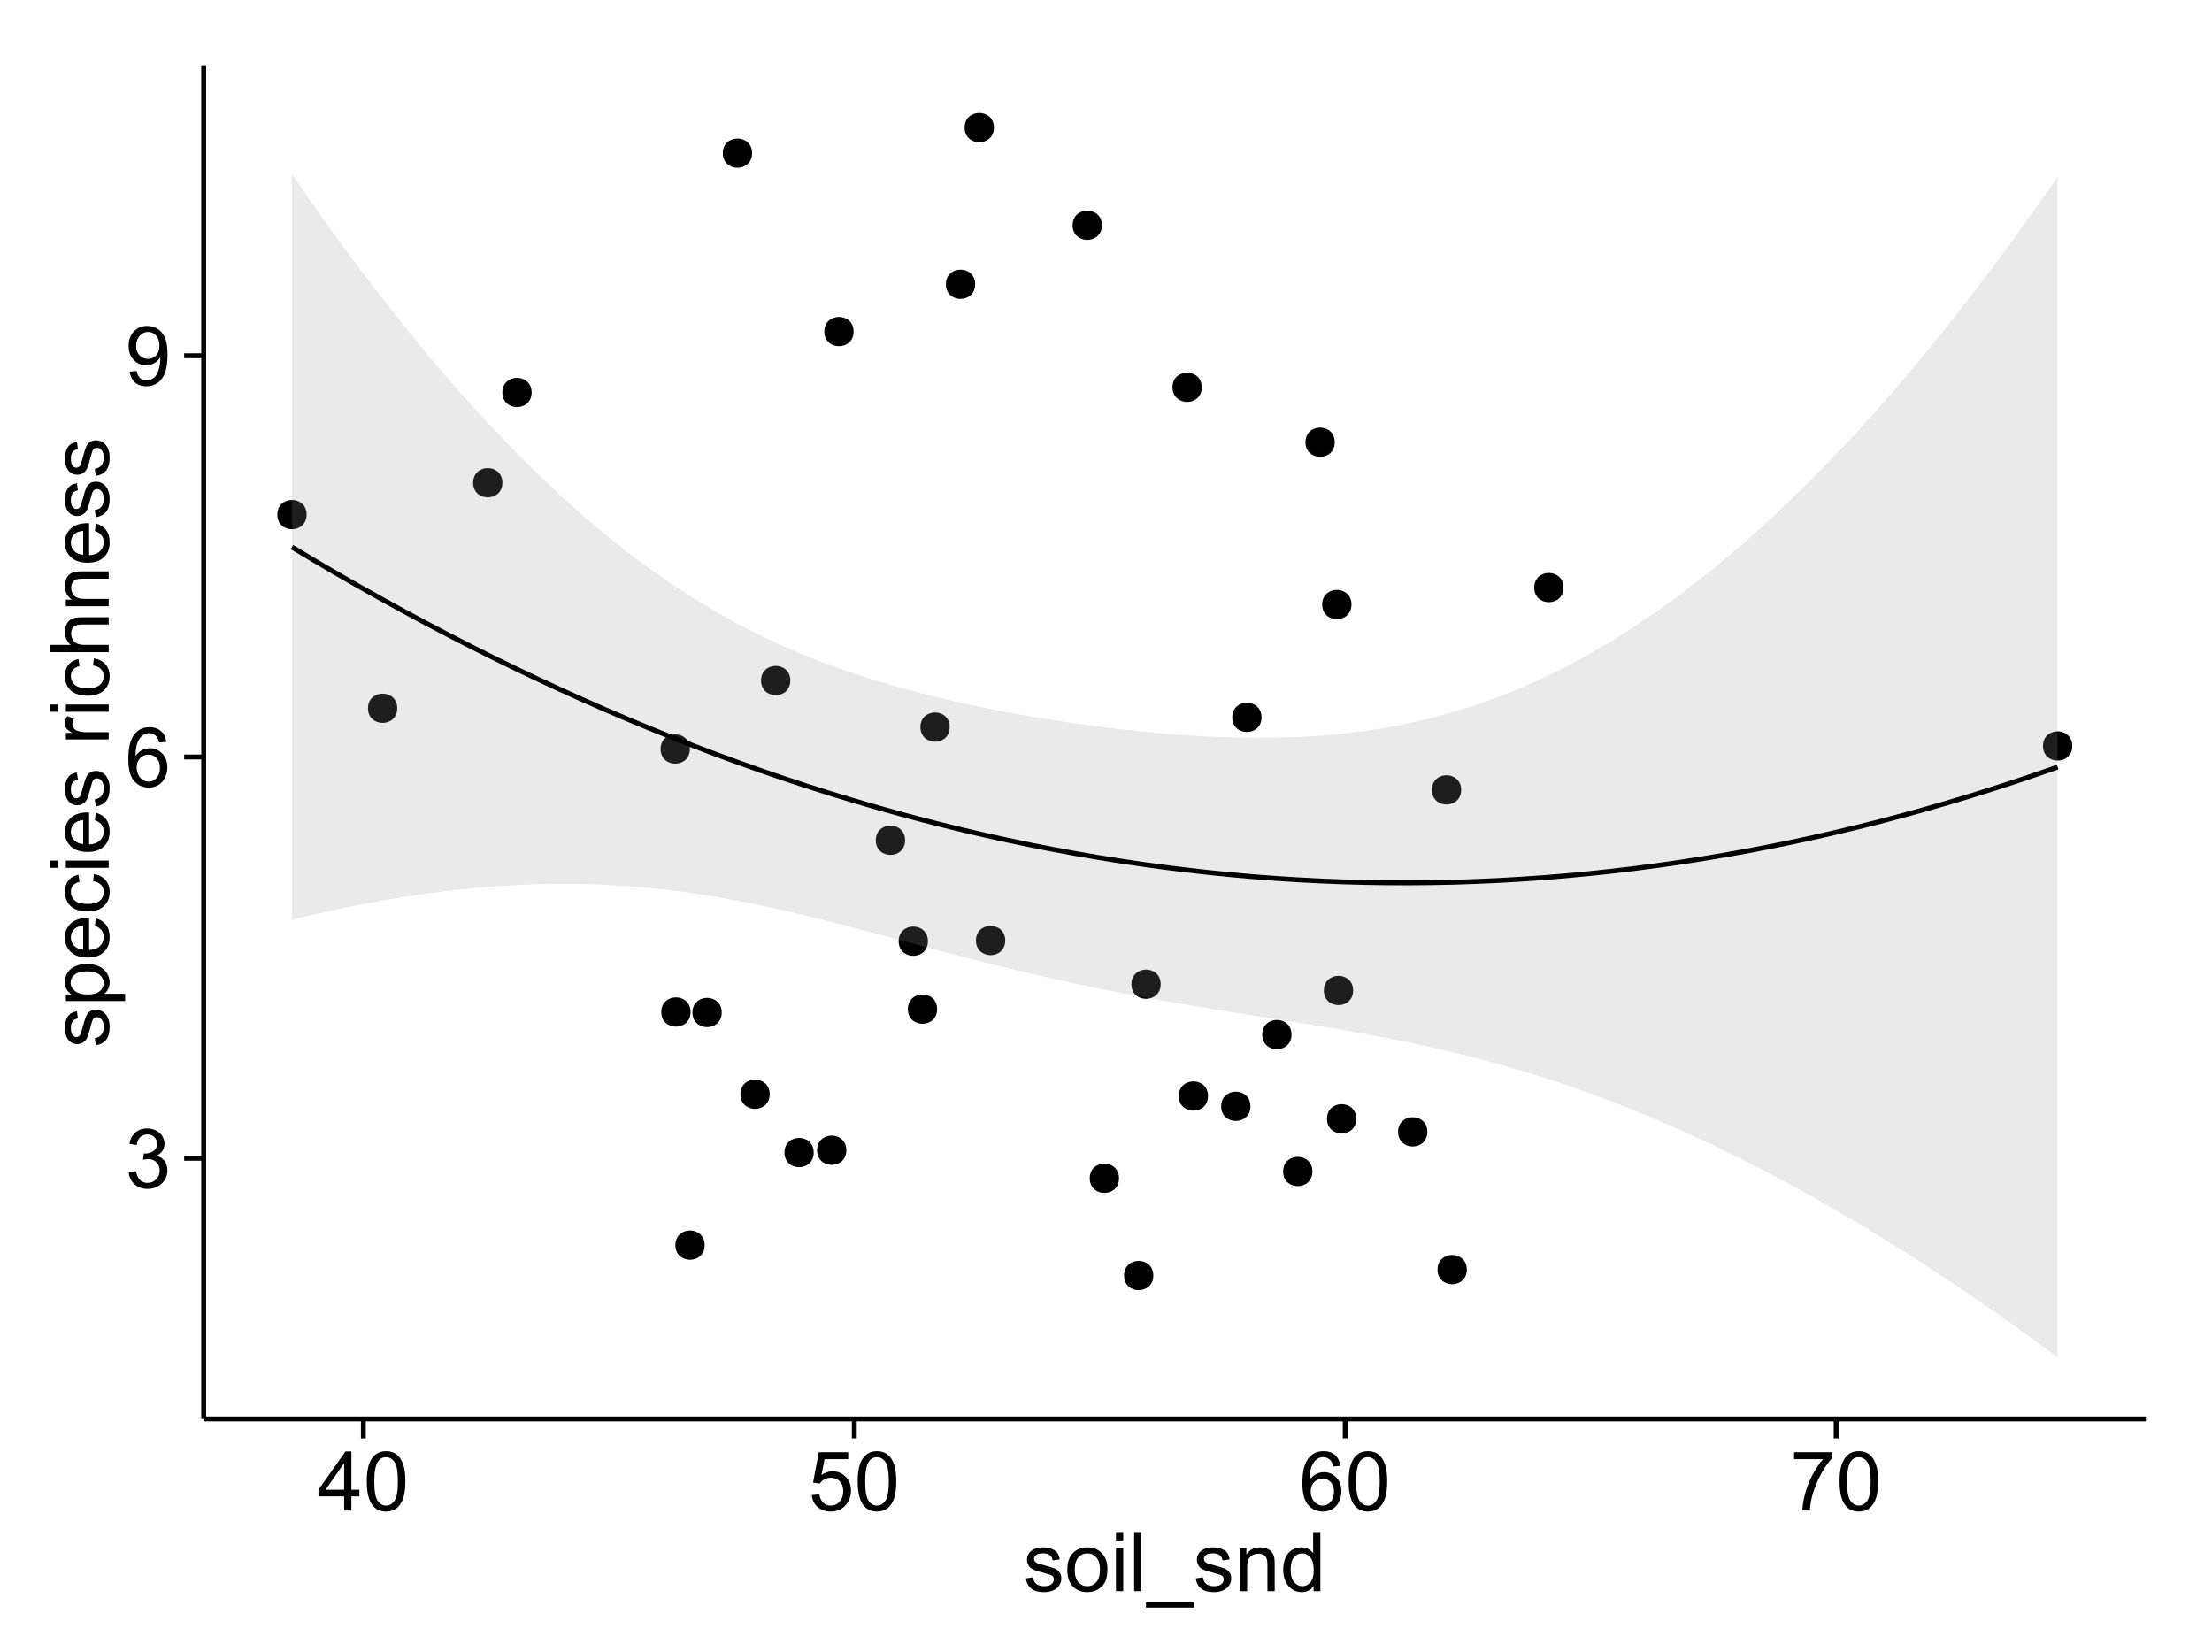 <?xml version="1.0" encoding="UTF-8"?>
<svg xmlns="http://www.w3.org/2000/svg" xmlns:xlink="http://www.w3.org/1999/xlink" width="482pt" height="360pt" viewBox="0 0 482 360" version="1.1">
<defs>
<g>
<symbol overflow="visible" id="glyph0-0">
<path style="stroke:none;" d="M 0.758 -3.402 L 2.336 -3.613 C 2.516 -2.711 2.824 -2.062 3.266 -1.672 C 3.699 -1.273 4.23 -1.078 4.859 -1.082 C 5.602 -1.078 6.23 -1.336 6.746 -1.855 C 7.254 -2.367 7.512 -3.004 7.516 -3.77 C 7.512 -4.492 7.273 -5.094 6.801 -5.566 C 6.324 -6.035 5.723 -6.27 4.992 -6.273 C 4.691 -6.27 4.316 -6.211 3.875 -6.102 L 4.051 -7.488 C 4.152 -7.473 4.238 -7.465 4.305 -7.469 C 4.977 -7.465 5.582 -7.641 6.125 -7.996 C 6.66 -8.344 6.93 -8.887 6.934 -9.625 C 6.93 -10.199 6.734 -10.68 6.344 -11.062 C 5.949 -11.445 5.441 -11.637 4.824 -11.637 C 4.207 -11.637 3.695 -11.441 3.285 -11.055 C 2.875 -10.668 2.613 -10.09 2.496 -9.316 L 0.914 -9.598 C 1.105 -10.656 1.543 -11.477 2.23 -12.062 C 2.914 -12.645 3.766 -12.938 4.789 -12.938 C 5.488 -12.938 6.137 -12.785 6.73 -12.484 C 7.32 -12.18 7.773 -11.77 8.09 -11.25 C 8.402 -10.727 8.559 -10.172 8.562 -9.59 C 8.559 -9.031 8.41 -8.523 8.113 -8.066 C 7.812 -7.609 7.371 -7.246 6.785 -6.977 C 7.547 -6.801 8.137 -6.438 8.562 -5.883 C 8.98 -5.328 9.191 -4.633 9.195 -3.805 C 9.191 -2.676 8.781 -1.723 7.965 -0.945 C 7.141 -0.164 6.105 0.223 4.852 0.227 C 3.719 0.223 2.777 -0.109 2.035 -0.781 C 1.285 -1.453 0.859 -2.328 0.758 -3.402 Z M 0.758 -3.402 "/>
</symbol>
<symbol overflow="visible" id="glyph0-1">
<path style="stroke:none;" d="M 8.957 -9.73 L 7.383 -9.605 C 7.242 -10.223 7.043 -10.676 6.785 -10.961 C 6.355 -11.41 5.828 -11.637 5.203 -11.637 C 4.695 -11.637 4.25 -11.496 3.875 -11.215 C 3.375 -10.852 2.984 -10.32 2.695 -9.625 C 2.406 -8.926 2.258 -7.934 2.25 -6.645 C 2.629 -7.223 3.094 -7.652 3.645 -7.938 C 4.195 -8.215 4.773 -8.355 5.379 -8.359 C 6.434 -8.355 7.328 -7.969 8.07 -7.195 C 8.809 -6.418 9.18 -5.414 9.184 -4.184 C 9.18 -3.371 9.008 -2.617 8.66 -1.926 C 8.312 -1.23 7.832 -0.699 7.227 -0.332 C 6.613 0.035 5.922 0.215 5.148 0.219 C 3.828 0.215 2.754 -0.266 1.922 -1.234 C 1.09 -2.199 0.672 -3.797 0.676 -6.031 C 0.672 -8.516 1.133 -10.328 2.055 -11.461 C 2.855 -12.445 3.938 -12.938 5.301 -12.938 C 6.312 -12.938 7.141 -12.652 7.789 -12.086 C 8.434 -11.516 8.824 -10.73 8.957 -9.73 Z M 2.496 -4.176 C 2.496 -3.629 2.609 -3.105 2.844 -2.609 C 3.07 -2.109 3.395 -1.73 3.812 -1.473 C 4.227 -1.207 4.664 -1.078 5.125 -1.082 C 5.789 -1.078 6.363 -1.348 6.844 -1.891 C 7.324 -2.426 7.562 -3.156 7.566 -4.086 C 7.562 -4.973 7.328 -5.676 6.855 -6.191 C 6.379 -6.703 5.781 -6.961 5.062 -6.961 C 4.348 -6.961 3.738 -6.703 3.242 -6.191 C 2.742 -5.676 2.496 -5.004 2.496 -4.176 Z M 2.496 -4.176 "/>
</symbol>
<symbol overflow="visible" id="glyph0-2">
<path style="stroke:none;" d="M 0.984 -2.98 L 2.504 -3.121 C 2.629 -2.402 2.875 -1.883 3.242 -1.562 C 3.602 -1.238 4.07 -1.078 4.641 -1.082 C 5.125 -1.078 5.551 -1.188 5.918 -1.414 C 6.285 -1.633 6.586 -1.934 6.82 -2.309 C 7.055 -2.68 7.25 -3.18 7.41 -3.816 C 7.566 -4.445 7.645 -5.09 7.648 -5.75 C 7.645 -5.812 7.641 -5.918 7.637 -6.062 C 7.316 -5.559 6.887 -5.148 6.34 -4.836 C 5.793 -4.52 5.199 -4.363 4.562 -4.367 C 3.492 -4.363 2.59 -4.75 1.852 -5.527 C 1.113 -6.297 0.742 -7.316 0.746 -8.586 C 0.742 -9.891 1.129 -10.945 1.902 -11.742 C 2.672 -12.539 3.637 -12.938 4.797 -12.938 C 5.633 -12.938 6.398 -12.711 7.098 -12.262 C 7.789 -11.809 8.316 -11.164 8.68 -10.332 C 9.035 -9.492 9.215 -8.285 9.219 -6.707 C 9.215 -5.055 9.039 -3.742 8.684 -2.77 C 8.324 -1.793 7.793 -1.051 7.09 -0.543 C 6.383 -0.035 5.555 0.215 4.605 0.219 C 3.598 0.215 2.773 -0.062 2.137 -0.621 C 1.496 -1.18 1.113 -1.965 0.984 -2.98 Z M 7.461 -8.664 C 7.457 -9.57 7.215 -10.293 6.734 -10.828 C 6.25 -11.359 5.672 -11.625 4.992 -11.629 C 4.289 -11.625 3.676 -11.336 3.156 -10.766 C 2.633 -10.188 2.371 -9.445 2.375 -8.535 C 2.371 -7.711 2.621 -7.043 3.117 -6.535 C 3.609 -6.02 4.219 -5.766 4.949 -5.766 C 5.68 -5.766 6.281 -6.02 6.754 -6.535 C 7.223 -7.043 7.457 -7.754 7.461 -8.664 Z M 7.461 -8.664 "/>
</symbol>
<symbol overflow="visible" id="glyph0-3">
<path style="stroke:none;" d="M 5.82 0 L 5.82 -3.086 L 0.227 -3.086 L 0.227 -4.535 L 6.109 -12.883 L 7.398 -12.883 L 7.398 -4.535 L 9.141 -4.535 L 9.141 -3.086 L 7.398 -3.086 L 7.398 0 Z M 5.82 -4.535 L 5.82 -10.344 L 1.785 -4.535 Z M 5.82 -4.535 "/>
</symbol>
<symbol overflow="visible" id="glyph0-4">
<path style="stroke:none;" d="M 0.746 -6.355 C 0.742 -7.875 0.898 -9.102 1.215 -10.031 C 1.527 -10.961 1.996 -11.676 2.613 -12.18 C 3.23 -12.684 4.008 -12.938 4.949 -12.938 C 5.637 -12.938 6.242 -12.797 6.766 -12.52 C 7.285 -12.238 7.715 -11.836 8.059 -11.316 C 8.395 -10.789 8.664 -10.152 8.859 -9.398 C 9.051 -8.645 9.145 -7.629 9.148 -6.355 C 9.145 -4.84 8.992 -3.617 8.684 -2.691 C 8.371 -1.762 7.906 -1.047 7.289 -0.539 C 6.672 -0.035 5.891 0.215 4.949 0.219 C 3.703 0.215 2.727 -0.227 2.023 -1.117 C 1.168 -2.188 0.742 -3.934 0.746 -6.355 Z M 2.375 -6.355 C 2.371 -4.234 2.621 -2.824 3.117 -2.129 C 3.609 -1.426 4.219 -1.078 4.949 -1.082 C 5.672 -1.078 6.281 -1.43 6.781 -2.137 C 7.273 -2.836 7.523 -4.242 7.523 -6.355 C 7.523 -8.473 7.273 -9.883 6.781 -10.582 C 6.281 -11.277 5.664 -11.625 4.93 -11.629 C 4.199 -11.625 3.621 -11.316 3.191 -10.703 C 2.645 -9.918 2.371 -8.469 2.375 -6.355 Z M 2.375 -6.355 "/>
</symbol>
<symbol overflow="visible" id="glyph0-5">
<path style="stroke:none;" d="M 0.746 -3.375 L 2.406 -3.516 C 2.527 -2.707 2.812 -2.098 3.266 -1.691 C 3.711 -1.281 4.254 -1.078 4.887 -1.082 C 5.648 -1.078 6.293 -1.363 6.82 -1.941 C 7.344 -2.512 7.605 -3.273 7.609 -4.227 C 7.605 -5.125 7.352 -5.84 6.848 -6.363 C 6.34 -6.883 5.676 -7.141 4.859 -7.145 C 4.344 -7.141 3.887 -7.027 3.48 -6.797 C 3.07 -6.566 2.746 -6.266 2.516 -5.898 L 1.027 -6.09 L 2.277 -12.711 L 8.684 -12.711 L 8.684 -11.195 L 3.543 -11.195 L 2.848 -7.734 C 3.621 -8.273 4.43 -8.543 5.281 -8.543 C 6.402 -8.543 7.352 -8.152 8.129 -7.371 C 8.898 -6.59 9.285 -5.586 9.289 -4.367 C 9.285 -3.195 8.945 -2.188 8.27 -1.344 C 7.441 -0.301 6.316 0.215 4.887 0.219 C 3.715 0.215 2.758 -0.109 2.016 -0.766 C 1.273 -1.418 0.848 -2.289 0.746 -3.375 Z M 0.746 -3.375 "/>
</symbol>
<symbol overflow="visible" id="glyph0-6">
<path style="stroke:none;" d="M 0.852 -11.195 L 0.852 -12.719 L 9.195 -12.719 L 9.195 -11.488 C 8.367 -10.613 7.555 -9.453 6.754 -8.008 C 5.945 -6.559 5.324 -5.07 4.887 -3.543 C 4.57 -2.461 4.367 -1.281 4.281 0 L 2.656 0 C 2.668 -1.012 2.867 -2.234 3.25 -3.672 C 3.629 -5.105 4.176 -6.492 4.891 -7.828 C 5.602 -9.16 6.359 -10.281 7.164 -11.195 Z M 0.852 -11.195 "/>
</symbol>
<symbol overflow="visible" id="glyph0-7">
<path style="stroke:none;" d="M 0.555 -2.785 L 2.117 -3.031 C 2.203 -2.402 2.449 -1.922 2.852 -1.59 C 3.25 -1.254 3.812 -1.09 4.535 -1.09 C 5.262 -1.09 5.801 -1.234 6.152 -1.531 C 6.504 -1.824 6.68 -2.172 6.68 -2.574 C 6.68 -2.926 6.523 -3.207 6.215 -3.418 C 5.996 -3.555 5.457 -3.734 4.598 -3.953 C 3.434 -4.246 2.629 -4.5 2.184 -4.715 C 1.734 -4.926 1.395 -5.223 1.164 -5.602 C 0.93 -5.98 0.812 -6.398 0.816 -6.855 C 0.812 -7.27 0.91 -7.652 1.102 -8.012 C 1.293 -8.363 1.551 -8.66 1.883 -8.895 C 2.125 -9.074 2.461 -9.227 2.887 -9.355 C 3.309 -9.48 3.766 -9.543 4.254 -9.547 C 4.984 -9.543 5.625 -9.438 6.184 -9.23 C 6.734 -9.016 7.145 -8.73 7.41 -8.371 C 7.672 -8.008 7.852 -7.527 7.953 -6.926 L 6.406 -6.715 C 6.332 -7.195 6.129 -7.57 5.793 -7.84 C 5.453 -8.105 4.977 -8.238 4.367 -8.242 C 3.637 -8.238 3.121 -8.117 2.812 -7.883 C 2.5 -7.641 2.344 -7.359 2.348 -7.039 C 2.344 -6.832 2.406 -6.648 2.539 -6.484 C 2.664 -6.312 2.867 -6.172 3.148 -6.062 C 3.301 -6.004 3.766 -5.871 4.543 -5.66 C 5.66 -5.359 6.441 -5.113 6.887 -4.926 C 7.324 -4.734 7.672 -4.457 7.926 -4.094 C 8.176 -3.73 8.301 -3.281 8.305 -2.742 C 8.301 -2.215 8.148 -1.719 7.844 -1.254 C 7.535 -0.785 7.09 -0.422 6.512 -0.172 C 5.926 0.086 5.27 0.211 4.543 0.211 C 3.328 0.211 2.406 -0.039 1.77 -0.543 C 1.133 -1.047 0.727 -1.793 0.555 -2.785 Z M 0.555 -2.785 "/>
</symbol>
<symbol overflow="visible" id="glyph0-8">
<path style="stroke:none;" d="M 0.598 -4.668 C 0.598 -6.391 1.078 -7.672 2.039 -8.508 C 2.84 -9.199 3.816 -9.543 4.977 -9.547 C 6.254 -9.543 7.305 -9.125 8.121 -8.285 C 8.934 -7.441 9.34 -6.277 9.344 -4.797 C 9.34 -3.594 9.16 -2.648 8.801 -1.961 C 8.441 -1.27 7.914 -0.734 7.227 -0.359 C 6.535 0.023 5.785 0.211 4.977 0.211 C 3.664 0.211 2.609 -0.207 1.805 -1.047 C 1 -1.883 0.598 -3.09 0.598 -4.668 Z M 2.223 -4.668 C 2.219 -3.469 2.48 -2.574 3.004 -1.98 C 3.523 -1.387 4.18 -1.09 4.977 -1.09 C 5.758 -1.09 6.41 -1.387 6.934 -1.984 C 7.453 -2.582 7.715 -3.492 7.719 -4.719 C 7.715 -5.871 7.453 -6.746 6.93 -7.344 C 6.402 -7.934 5.75 -8.23 4.977 -8.234 C 4.18 -8.23 3.523 -7.938 3.004 -7.348 C 2.48 -6.754 2.219 -5.859 2.223 -4.668 Z M 2.223 -4.668 "/>
</symbol>
<symbol overflow="visible" id="glyph0-9">
<path style="stroke:none;" d="M 1.195 -11.066 L 1.195 -12.883 L 2.777 -12.883 L 2.777 -11.066 Z M 1.195 0 L 1.195 -9.336 L 2.777 -9.336 L 2.777 0 Z M 1.195 0 "/>
</symbol>
<symbol overflow="visible" id="glyph0-10">
<path style="stroke:none;" d="M 1.152 0 L 1.152 -12.883 L 2.734 -12.883 L 2.734 0 Z M 1.152 0 "/>
</symbol>
<symbol overflow="visible" id="glyph0-11">
<path style="stroke:none;" d="M -0.273 3.578 L -0.273 2.434 L 10.211 2.434 L 10.211 3.578 Z M -0.273 3.578 "/>
</symbol>
<symbol overflow="visible" id="glyph0-12">
<path style="stroke:none;" d="M 1.188 0 L 1.188 -9.336 L 2.609 -9.336 L 2.609 -8.008 C 3.293 -9.031 4.285 -9.543 5.582 -9.547 C 6.141 -9.543 6.656 -9.441 7.133 -9.242 C 7.602 -9.035 7.957 -8.77 8.191 -8.445 C 8.426 -8.113 8.59 -7.727 8.684 -7.277 C 8.742 -6.98 8.77 -6.465 8.773 -5.738 L 8.773 0 L 7.188 0 L 7.188 -5.68 C 7.184 -6.32 7.121 -6.801 7.004 -7.121 C 6.879 -7.438 6.66 -7.695 6.348 -7.887 C 6.031 -8.074 5.664 -8.168 5.246 -8.172 C 4.566 -8.168 3.984 -7.953 3.5 -7.531 C 3.008 -7.102 2.766 -6.293 2.77 -5.098 L 2.77 0 Z M 1.188 0 "/>
</symbol>
<symbol overflow="visible" id="glyph0-13">
<path style="stroke:none;" d="M 7.242 0 L 7.242 -1.18 C 6.648 -0.25 5.777 0.211 4.633 0.211 C 3.887 0.211 3.203 0.008 2.578 -0.402 C 1.953 -0.812 1.469 -1.387 1.129 -2.121 C 0.785 -2.855 0.613 -3.699 0.617 -4.656 C 0.613 -5.586 0.77 -6.43 1.082 -7.191 C 1.391 -7.949 1.855 -8.531 2.477 -8.938 C 3.098 -9.34 3.793 -9.543 4.562 -9.547 C 5.121 -9.543 5.621 -9.426 6.062 -9.188 C 6.5 -8.949 6.859 -8.641 7.137 -8.262 L 7.137 -12.883 L 8.711 -12.883 L 8.711 0 Z M 2.242 -4.656 C 2.238 -3.461 2.488 -2.566 2.996 -1.977 C 3.496 -1.383 4.094 -1.09 4.781 -1.09 C 5.473 -1.09 6.059 -1.371 6.543 -1.938 C 7.023 -2.5 7.266 -3.363 7.27 -4.527 C 7.266 -5.801 7.02 -6.738 6.531 -7.336 C 6.035 -7.934 5.43 -8.23 4.711 -8.234 C 4.008 -8.23 3.418 -7.945 2.949 -7.371 C 2.473 -6.797 2.238 -5.891 2.242 -4.656 Z M 2.242 -4.656 "/>
</symbol>
<symbol overflow="visible" id="glyph1-0">
<path style="stroke:none;" d="M -2.785 -0.555 L -3.031 -2.117 C -2.402 -2.203 -1.922 -2.449 -1.59 -2.852 C -1.254 -3.25 -1.09 -3.812 -1.09 -4.535 C -1.09 -5.262 -1.234 -5.801 -1.531 -6.152 C -1.824 -6.504 -2.172 -6.68 -2.574 -6.68 C -2.926 -6.68 -3.207 -6.523 -3.418 -6.215 C -3.555 -5.996 -3.734 -5.457 -3.953 -4.598 C -4.246 -3.434 -4.5 -2.629 -4.715 -2.184 C -4.926 -1.734 -5.223 -1.395 -5.602 -1.164 C -5.98 -0.93 -6.398 -0.812 -6.855 -0.816 C -7.27 -0.812 -7.652 -0.91 -8.012 -1.102 C -8.363 -1.293 -8.66 -1.551 -8.895 -1.883 C -9.074 -2.125 -9.227 -2.461 -9.355 -2.887 C -9.48 -3.309 -9.543 -3.766 -9.547 -4.254 C -9.543 -4.984 -9.438 -5.625 -9.23 -6.184 C -9.016 -6.734 -8.73 -7.145 -8.371 -7.41 C -8.008 -7.672 -7.527 -7.852 -6.926 -7.953 L -6.715 -6.406 C -7.195 -6.332 -7.57 -6.129 -7.84 -5.797 C -8.105 -5.457 -8.238 -4.98 -8.242 -4.367 C -8.238 -3.637 -8.117 -3.121 -7.883 -2.812 C -7.641 -2.5 -7.359 -2.344 -7.039 -2.348 C -6.832 -2.344 -6.648 -2.406 -6.484 -2.539 C -6.312 -2.664 -6.172 -2.867 -6.062 -3.148 C -6.004 -3.301 -5.871 -3.766 -5.66 -4.543 C -5.359 -5.66 -5.113 -6.441 -4.926 -6.887 C -4.734 -7.324 -4.457 -7.672 -4.094 -7.926 C -3.73 -8.176 -3.281 -8.301 -2.742 -8.305 C -2.211 -8.301 -1.711 -8.148 -1.25 -7.844 C -0.781 -7.535 -0.422 -7.09 -0.172 -6.512 C 0.086 -5.926 0.211 -5.27 0.211 -4.543 C 0.211 -3.328 -0.039 -2.406 -0.543 -1.77 C -1.047 -1.133 -1.793 -0.727 -2.785 -0.555 Z M -2.785 -0.555 "/>
</symbol>
<symbol overflow="visible" id="glyph1-1">
<path style="stroke:none;" d="M 3.578 -1.188 L -9.336 -1.188 L -9.336 -2.629 L -8.121 -2.629 C -8.594 -2.965 -8.949 -3.348 -9.188 -3.777 C -9.426 -4.203 -9.543 -4.723 -9.547 -5.336 C -9.543 -6.129 -9.34 -6.832 -8.93 -7.445 C -8.516 -8.051 -7.934 -8.512 -7.191 -8.824 C -6.441 -9.133 -5.625 -9.285 -4.738 -9.289 C -3.781 -9.285 -2.922 -9.113 -2.156 -8.773 C -1.391 -8.43 -0.805 -7.934 -0.398 -7.281 C 0.008 -6.625 0.211 -5.938 0.211 -5.219 C 0.211 -4.691 0.102 -4.219 -0.121 -3.801 C -0.344 -3.379 -0.625 -3.035 -0.965 -2.77 L 3.578 -2.77 Z M -4.613 -2.621 C -3.41 -2.613 -2.523 -2.855 -1.949 -3.348 C -1.375 -3.832 -1.09 -4.422 -1.09 -5.117 C -1.09 -5.816 -1.387 -6.418 -1.98 -6.922 C -2.574 -7.418 -3.496 -7.668 -4.746 -7.672 C -5.934 -7.668 -6.824 -7.426 -7.418 -6.938 C -8.008 -6.449 -8.301 -5.863 -8.305 -5.188 C -8.301 -4.508 -7.988 -3.914 -7.359 -3.398 C -6.727 -2.879 -5.809 -2.617 -4.613 -2.621 Z M -4.613 -2.621 "/>
</symbol>
<symbol overflow="visible" id="glyph1-2">
<path style="stroke:none;" d="M -3.004 -7.578 L -2.805 -9.211 C -1.848 -8.953 -1.105 -8.473 -0.578 -7.777 C -0.051 -7.078 0.211 -6.188 0.211 -5.105 C 0.211 -3.738 -0.207 -2.656 -1.051 -1.859 C -1.887 -1.055 -3.066 -0.656 -4.586 -0.66 C -6.156 -0.656 -7.375 -1.059 -8.246 -1.871 C -9.109 -2.676 -9.543 -3.727 -9.547 -5.02 C -9.543 -6.266 -9.117 -7.285 -8.27 -8.078 C -7.418 -8.867 -6.223 -9.262 -4.684 -9.266 C -4.586 -9.262 -4.445 -9.258 -4.262 -9.254 L -4.262 -2.293 C -3.234 -2.348 -2.449 -2.641 -1.906 -3.164 C -1.359 -3.684 -1.09 -4.332 -1.09 -5.117 C -1.09 -5.691 -1.242 -6.188 -1.547 -6.598 C -1.852 -7.008 -2.336 -7.332 -3.004 -7.578 Z M -5.562 -2.383 L -5.562 -7.594 C -6.344 -7.523 -6.934 -7.324 -7.328 -6.996 C -7.934 -6.492 -8.238 -5.836 -8.242 -5.035 C -8.238 -4.305 -7.996 -3.695 -7.512 -3.203 C -7.027 -2.707 -6.375 -2.434 -5.562 -2.383 Z M -5.562 -2.383 "/>
</symbol>
<symbol overflow="visible" id="glyph1-3">
<path style="stroke:none;" d="M -3.418 -7.277 L -3.215 -8.832 C -2.141 -8.66 -1.301 -8.227 -0.699 -7.527 C -0.09 -6.824 0.211 -5.965 0.211 -4.949 C 0.211 -3.668 -0.203 -2.641 -1.039 -1.867 C -1.871 -1.09 -3.07 -0.703 -4.633 -0.703 C -5.637 -0.703 -6.52 -0.867 -7.277 -1.203 C -8.031 -1.535 -8.598 -2.047 -8.977 -2.73 C -9.355 -3.41 -9.543 -4.152 -9.547 -4.957 C -9.543 -5.969 -9.289 -6.797 -8.777 -7.441 C -8.262 -8.086 -7.531 -8.5 -6.59 -8.684 L -6.355 -7.145 C -6.98 -6.996 -7.453 -6.738 -7.77 -6.367 C -8.082 -5.992 -8.238 -5.543 -8.242 -5.02 C -8.238 -4.219 -7.953 -3.57 -7.387 -3.074 C -6.812 -2.574 -5.91 -2.324 -4.676 -2.328 C -3.422 -2.324 -2.508 -2.566 -1.941 -3.047 C -1.371 -3.527 -1.09 -4.152 -1.09 -4.93 C -1.09 -5.547 -1.277 -6.066 -1.66 -6.484 C -2.035 -6.898 -2.621 -7.164 -3.418 -7.277 Z M -3.418 -7.277 "/>
</symbol>
<symbol overflow="visible" id="glyph1-4">
<path style="stroke:none;" d="M -11.066 -1.195 L -12.883 -1.195 L -12.883 -2.777 L -11.066 -2.777 Z M 0 -1.195 L -9.336 -1.195 L -9.336 -2.777 L 0 -2.777 Z M 0 -1.195 "/>
</symbol>
<symbol overflow="visible" id="glyph1-5">
<path style="stroke:none;" d=""/>
</symbol>
<symbol overflow="visible" id="glyph1-6">
<path style="stroke:none;" d="M 0 -1.168 L -9.336 -1.168 L -9.336 -2.594 L -7.918 -2.594 C -8.578 -2.953 -9.016 -3.289 -9.23 -3.598 C -9.438 -3.906 -9.543 -4.242 -9.547 -4.613 C -9.543 -5.145 -9.375 -5.688 -9.035 -6.242 L -7.566 -5.695 C -7.793 -5.309 -7.91 -4.922 -7.91 -4.535 C -7.91 -4.188 -7.805 -3.875 -7.598 -3.602 C -7.387 -3.324 -7.098 -3.129 -6.734 -3.016 C -6.168 -2.836 -5.555 -2.746 -4.887 -2.75 L 0 -2.75 Z M 0 -1.168 "/>
</symbol>
<symbol overflow="visible" id="glyph1-7">
<path style="stroke:none;" d="M 0 -1.188 L -12.883 -1.188 L -12.883 -2.77 L -8.262 -2.77 C -9.117 -3.504 -9.543 -4.434 -9.547 -5.562 C -9.543 -6.25 -9.406 -6.852 -9.137 -7.363 C -8.859 -7.871 -8.484 -8.234 -8.004 -8.457 C -7.523 -8.676 -6.824 -8.789 -5.914 -8.789 L 0 -8.789 L 0 -7.207 L -5.914 -7.207 C -6.703 -7.207 -7.281 -7.035 -7.641 -6.691 C -8 -6.348 -8.18 -5.863 -8.184 -5.238 C -8.18 -4.77 -8.059 -4.328 -7.816 -3.914 C -7.574 -3.5 -7.242 -3.203 -6.828 -3.031 C -6.406 -2.852 -5.832 -2.766 -5.105 -2.77 L 0 -2.77 Z M 0 -1.188 "/>
</symbol>
<symbol overflow="visible" id="glyph1-8">
<path style="stroke:none;" d="M 0 -1.188 L -9.336 -1.188 L -9.336 -2.609 L -8.008 -2.609 C -9.031 -3.293 -9.543 -4.285 -9.547 -5.582 C -9.543 -6.141 -9.441 -6.656 -9.242 -7.133 C -9.035 -7.602 -8.77 -7.957 -8.445 -8.191 C -8.113 -8.426 -7.727 -8.59 -7.277 -8.684 C -6.98 -8.742 -6.465 -8.77 -5.738 -8.773 L 0 -8.773 L 0 -7.188 L -5.68 -7.188 C -6.32 -7.184 -6.801 -7.121 -7.121 -7.004 C -7.438 -6.879 -7.695 -6.66 -7.887 -6.348 C -8.074 -6.031 -8.168 -5.664 -8.172 -5.246 C -8.168 -4.57 -7.953 -3.992 -7.531 -3.504 C -7.102 -3.012 -6.293 -2.766 -5.098 -2.77 L 0 -2.77 Z M 0 -1.188 "/>
</symbol>
</g>
<clipPath id="clip1">
  <path d="M 44.383 14.398 L 468.602 14.398 L 468.602 310.164 L 44.383 310.164 Z M 44.383 14.398 "/>
</clipPath>
</defs>
<g id="surface2731">
<rect x="0" y="0" width="482" height="360" style="fill:rgb(100%,100%,100%);fill-opacity:1;stroke:none;"/>
<rect x="0" y="0" width="482" height="360" style="fill:rgb(100%,100%,100%);fill-opacity:1;stroke:none;"/>
<path style="fill:none;stroke-width:1.063;stroke-linecap:round;stroke-linejoin:round;stroke:rgb(100%,100%,100%);stroke-opacity:1;stroke-miterlimit:10;" d="M 0 360 L 482 360 L 482 0 L 0 0 Z M 0 360 "/>
<g clip-path="url(#clip1)" clip-rule="nonzero">
<path style=" stroke:none;fill-rule:nonzero;fill:rgb(100%,100%,100%);fill-opacity:1;" d="M 44.383 309.168 L 467.602 309.168 L 467.602 14.402 L 44.383 14.402 Z M 44.383 309.168 "/>
<path style=" stroke:none;fill-rule:nonzero;fill:rgb(0%,0%,0%);fill-opacity:1;" d="M 149.258 163.203 C 149.258 166.039 145.004 166.039 145.004 163.203 C 145.004 160.371 149.258 160.371 149.258 163.203 "/>
<path style=" stroke:none;fill-rule:nonzero;fill:rgb(0%,0%,0%);fill-opacity:1;" d="M 217.98 204.934 C 217.98 207.766 213.727 207.766 213.727 204.934 C 213.727 202.098 217.98 202.098 217.98 204.934 "/>
<path style=" stroke:none;fill-rule:nonzero;fill:rgb(0%,0%,0%);fill-opacity:1;" d="M 183.355 250.621 C 183.355 253.457 179.102 253.457 179.102 250.621 C 179.102 247.789 183.355 247.789 183.355 250.621 "/>
<path style=" stroke:none;fill-rule:nonzero;fill:rgb(0%,0%,0%);fill-opacity:1;" d="M 205.875 158.43 C 205.875 161.266 201.625 161.266 201.625 158.43 C 201.625 155.598 205.875 155.598 205.875 158.43 "/>
<path style=" stroke:none;fill-rule:nonzero;fill:rgb(0%,0%,0%);fill-opacity:1;" d="M 289.777 96.355 C 289.777 99.191 285.523 99.191 285.523 96.355 C 285.523 93.523 289.777 93.523 289.777 96.355 "/>
<path style=" stroke:none;fill-rule:nonzero;fill:rgb(0%,0%,0%);fill-opacity:1;" d="M 196.156 183.09 C 196.156 185.926 191.902 185.926 191.902 183.09 C 191.902 180.258 196.156 180.258 196.156 183.09 "/>
<path style=" stroke:none;fill-rule:nonzero;fill:rgb(0%,0%,0%);fill-opacity:1;" d="M 260.801 84.391 C 260.801 87.227 256.551 87.227 256.551 84.391 C 256.551 81.559 260.801 81.559 260.801 84.391 "/>
<path style=" stroke:none;fill-rule:nonzero;fill:rgb(0%,0%,0%);fill-opacity:1;" d="M 108.41 105.184 C 108.41 108.02 104.16 108.02 104.16 105.184 C 104.16 102.352 108.41 102.352 108.41 105.184 "/>
<path style=" stroke:none;fill-rule:nonzero;fill:rgb(0%,0%,0%);fill-opacity:1;" d="M 149.41 220.508 C 149.41 223.344 145.156 223.344 145.156 220.508 C 145.156 217.672 149.41 217.672 149.41 220.508 "/>
<path style=" stroke:none;fill-rule:nonzero;fill:rgb(0%,0%,0%);fill-opacity:1;" d="M 203.133 219.883 C 203.133 222.719 198.883 222.719 198.883 219.883 C 198.883 217.047 203.133 217.047 203.133 219.883 "/>
<path style=" stroke:none;fill-rule:nonzero;fill:rgb(0%,0%,0%);fill-opacity:1;" d="M 65.746 112.125 C 65.746 114.961 61.492 114.961 61.492 112.125 C 61.492 109.293 65.746 109.293 65.746 112.125 "/>
<path style=" stroke:none;fill-rule:nonzero;fill:rgb(0%,0%,0%);fill-opacity:1;" d="M 85.5 154.328 C 85.5 157.164 81.246 157.164 81.246 154.328 C 81.246 151.492 85.5 151.492 85.5 154.328 "/>
<path style=" stroke:none;fill-rule:nonzero;fill:rgb(0%,0%,0%);fill-opacity:1;" d="M 273.828 156.309 C 273.828 159.141 269.574 159.141 269.574 156.309 C 269.574 153.473 273.828 153.473 273.828 156.309 "/>
<path style=" stroke:none;fill-rule:nonzero;fill:rgb(0%,0%,0%);fill-opacity:1;" d="M 211.422 61.938 C 211.422 64.773 207.172 64.773 207.172 61.938 C 207.172 59.105 211.422 59.105 211.422 61.938 "/>
<path style=" stroke:none;fill-rule:nonzero;fill:rgb(0%,0%,0%);fill-opacity:1;" d="M 239.039 49.09 C 239.039 51.926 234.789 51.926 234.789 49.09 C 234.789 46.254 239.039 46.254 239.039 49.09 "/>
<path style=" stroke:none;fill-rule:nonzero;fill:rgb(0%,0%,0%);fill-opacity:1;" d="M 293.789 215.816 C 293.789 218.652 289.535 218.652 289.535 215.816 C 289.535 212.984 293.789 212.984 293.789 215.816 "/>
<path style=" stroke:none;fill-rule:nonzero;fill:rgb(0%,0%,0%);fill-opacity:1;" d="M 271.406 241.055 C 271.406 243.891 267.156 243.891 267.156 241.055 C 267.156 238.223 271.406 238.223 271.406 241.055 "/>
<path style=" stroke:none;fill-rule:nonzero;fill:rgb(0%,0%,0%);fill-opacity:1;" d="M 215.512 27.797 C 215.512 30.633 211.258 30.633 211.258 27.797 C 211.258 24.965 215.512 24.965 215.512 27.797 "/>
<path style=" stroke:none;fill-rule:nonzero;fill:rgb(0%,0%,0%);fill-opacity:1;" d="M 339.629 128.031 C 339.629 130.867 335.375 130.867 335.375 128.031 C 335.375 125.199 339.629 125.199 339.629 128.031 "/>
<path style=" stroke:none;fill-rule:nonzero;fill:rgb(0%,0%,0%);fill-opacity:1;" d="M 156.203 220.613 C 156.203 223.449 151.949 223.449 151.949 220.613 C 151.949 217.777 156.203 217.777 156.203 220.613 "/>
<path style=" stroke:none;fill-rule:nonzero;fill:rgb(0%,0%,0%);fill-opacity:1;" d="M 293.426 131.719 C 293.426 134.555 289.172 134.555 289.172 131.719 C 289.172 128.883 293.426 128.883 293.426 131.719 "/>
<path style=" stroke:none;fill-rule:nonzero;fill:rgb(0%,0%,0%);fill-opacity:1;" d="M 184.941 72.242 C 184.941 75.078 180.688 75.078 180.688 72.242 C 180.688 69.406 184.941 69.406 184.941 72.242 "/>
<path style=" stroke:none;fill-rule:nonzero;fill:rgb(0%,0%,0%);fill-opacity:1;" d="M 284.914 255.258 C 284.914 258.094 280.66 258.094 280.66 255.258 C 280.66 252.422 284.914 252.422 284.914 255.258 "/>
<path style=" stroke:none;fill-rule:nonzero;fill:rgb(0%,0%,0%);fill-opacity:1;" d="M 250.25 277.93 C 250.25 280.766 246 280.766 246 277.93 C 246 275.094 250.25 275.094 250.25 277.93 "/>
<path style=" stroke:none;fill-rule:nonzero;fill:rgb(0%,0%,0%);fill-opacity:1;" d="M 162.82 33.367 C 162.82 36.203 158.566 36.203 158.566 33.367 C 158.566 30.535 162.82 30.535 162.82 33.367 "/>
<path style=" stroke:none;fill-rule:nonzero;fill:rgb(0%,0%,0%);fill-opacity:1;" d="M 114.781 85.516 C 114.781 88.352 110.527 88.352 110.527 85.516 C 110.527 82.684 114.781 82.684 114.781 85.516 "/>
<path style=" stroke:none;fill-rule:nonzero;fill:rgb(0%,0%,0%);fill-opacity:1;" d="M 280.359 225.422 C 280.359 228.258 276.105 228.258 276.105 225.422 C 276.105 222.586 280.359 222.586 280.359 225.422 "/>
<path style=" stroke:none;fill-rule:nonzero;fill:rgb(0%,0%,0%);fill-opacity:1;" d="M 176.25 251.129 C 176.25 253.965 171.996 253.965 171.996 251.129 C 171.996 248.297 176.25 248.297 176.25 251.129 "/>
<path style=" stroke:none;fill-rule:nonzero;fill:rgb(0%,0%,0%);fill-opacity:1;" d="M 251.852 214.449 C 251.852 217.285 247.598 217.285 247.598 214.449 C 247.598 211.613 251.852 211.613 251.852 214.449 "/>
<path style=" stroke:none;fill-rule:nonzero;fill:rgb(0%,0%,0%);fill-opacity:1;" d="M 294.469 243.777 C 294.469 246.609 290.219 246.609 290.219 243.777 C 290.219 240.941 294.469 240.941 294.469 243.777 "/>
<path style=" stroke:none;fill-rule:nonzero;fill:rgb(0%,0%,0%);fill-opacity:1;" d="M 171.152 148.281 C 171.152 151.113 166.898 151.113 166.898 148.281 C 166.898 145.445 171.152 145.445 171.152 148.281 "/>
<path style=" stroke:none;fill-rule:nonzero;fill:rgb(0%,0%,0%);fill-opacity:1;" d="M 201.133 205.078 C 201.133 207.914 196.883 207.914 196.883 205.078 C 196.883 202.246 201.133 202.246 201.133 205.078 "/>
<path style=" stroke:none;fill-rule:nonzero;fill:rgb(0%,0%,0%);fill-opacity:1;" d="M 262.168 238.812 C 262.168 241.645 257.918 241.645 257.918 238.812 C 257.918 235.977 262.168 235.977 262.168 238.812 "/>
<path style=" stroke:none;fill-rule:nonzero;fill:rgb(0%,0%,0%);fill-opacity:1;" d="M 318.559 276.641 C 318.559 279.473 314.305 279.473 314.305 276.641 C 314.305 273.805 318.559 273.805 318.559 276.641 "/>
<path style=" stroke:none;fill-rule:nonzero;fill:rgb(0%,0%,0%);fill-opacity:1;" d="M 450.488 162.539 C 450.488 165.375 446.238 165.375 446.238 162.539 C 446.238 159.703 450.488 159.703 450.488 162.539 "/>
<path style=" stroke:none;fill-rule:nonzero;fill:rgb(0%,0%,0%);fill-opacity:1;" d="M 317.324 172.109 C 317.324 174.945 313.074 174.945 313.074 172.109 C 313.074 169.273 317.324 169.273 317.324 172.109 "/>
<path style=" stroke:none;fill-rule:nonzero;fill:rgb(0%,0%,0%);fill-opacity:1;" d="M 166.648 238.43 C 166.648 241.266 162.398 241.266 162.398 238.43 C 162.398 235.594 166.648 235.594 166.648 238.43 "/>
<path style=" stroke:none;fill-rule:nonzero;fill:rgb(0%,0%,0%);fill-opacity:1;" d="M 242.773 256.738 C 242.773 259.57 238.52 259.57 238.52 256.738 C 238.52 253.902 242.773 253.902 242.773 256.738 "/>
<path style=" stroke:none;fill-rule:nonzero;fill:rgb(0%,0%,0%);fill-opacity:1;" d="M 309.957 246.621 C 309.957 249.457 305.707 249.457 305.707 246.621 C 305.707 243.785 309.957 243.785 309.957 246.621 "/>
<path style=" stroke:none;fill-rule:nonzero;fill:rgb(0%,0%,0%);fill-opacity:1;" d="M 152.48 271.301 C 152.48 274.137 148.23 274.137 148.23 271.301 C 148.23 268.465 152.48 268.465 152.48 271.301 "/>
<path style=" stroke:none;fill-rule:nonzero;fill:rgb(0%,0%,0%);fill-opacity:1;" d="M 150.32 163.203 C 150.32 167.457 143.941 167.457 143.941 163.203 C 143.941 158.953 150.32 158.953 150.32 163.203 "/>
<path style=" stroke:none;fill-rule:nonzero;fill:rgb(0%,0%,0%);fill-opacity:1;" d="M 219.043 204.934 C 219.043 209.184 212.664 209.184 212.664 204.934 C 212.664 200.68 219.043 200.68 219.043 204.934 "/>
<path style=" stroke:none;fill-rule:nonzero;fill:rgb(0%,0%,0%);fill-opacity:1;" d="M 184.418 250.621 C 184.418 254.875 178.039 254.875 178.039 250.621 C 178.039 246.371 184.418 246.371 184.418 250.621 "/>
<path style=" stroke:none;fill-rule:nonzero;fill:rgb(0%,0%,0%);fill-opacity:1;" d="M 206.938 158.43 C 206.938 162.684 200.562 162.684 200.562 158.43 C 200.562 154.18 206.938 154.18 206.938 158.43 "/>
<path style=" stroke:none;fill-rule:nonzero;fill:rgb(0%,0%,0%);fill-opacity:1;" d="M 290.84 96.355 C 290.84 100.609 284.461 100.609 284.461 96.355 C 284.461 92.105 290.84 92.105 290.84 96.355 "/>
<path style=" stroke:none;fill-rule:nonzero;fill:rgb(0%,0%,0%);fill-opacity:1;" d="M 197.219 183.09 C 197.219 187.344 190.84 187.344 190.84 183.09 C 190.84 178.84 197.219 178.84 197.219 183.09 "/>
<path style=" stroke:none;fill-rule:nonzero;fill:rgb(0%,0%,0%);fill-opacity:1;" d="M 261.867 84.391 C 261.867 88.645 255.488 88.645 255.488 84.391 C 255.488 80.141 261.867 80.141 261.867 84.391 "/>
<path style=" stroke:none;fill-rule:nonzero;fill:rgb(0%,0%,0%);fill-opacity:1;" d="M 109.473 105.184 C 109.473 109.438 103.098 109.438 103.098 105.184 C 103.098 100.934 109.473 100.934 109.473 105.184 "/>
<path style=" stroke:none;fill-rule:nonzero;fill:rgb(0%,0%,0%);fill-opacity:1;" d="M 150.473 220.508 C 150.473 224.762 144.094 224.762 144.094 220.508 C 144.094 216.258 150.473 216.258 150.473 220.508 "/>
<path style=" stroke:none;fill-rule:nonzero;fill:rgb(0%,0%,0%);fill-opacity:1;" d="M 204.199 219.883 C 204.199 224.133 197.82 224.133 197.82 219.883 C 197.82 215.629 204.199 215.629 204.199 219.883 "/>
<path style=" stroke:none;fill-rule:nonzero;fill:rgb(0%,0%,0%);fill-opacity:1;" d="M 66.809 112.125 C 66.809 116.379 60.43 116.379 60.43 112.125 C 60.43 107.875 66.809 107.875 66.809 112.125 "/>
<path style=" stroke:none;fill-rule:nonzero;fill:rgb(0%,0%,0%);fill-opacity:1;" d="M 86.562 154.328 C 86.562 158.578 80.184 158.578 80.184 154.328 C 80.184 150.074 86.562 150.074 86.562 154.328 "/>
<path style=" stroke:none;fill-rule:nonzero;fill:rgb(0%,0%,0%);fill-opacity:1;" d="M 274.891 156.309 C 274.891 160.559 268.512 160.559 268.512 156.309 C 268.512 152.055 274.891 152.055 274.891 156.309 "/>
<path style=" stroke:none;fill-rule:nonzero;fill:rgb(0%,0%,0%);fill-opacity:1;" d="M 212.488 61.938 C 212.488 66.191 206.109 66.191 206.109 61.938 C 206.109 57.688 212.488 57.688 212.488 61.938 "/>
<path style=" stroke:none;fill-rule:nonzero;fill:rgb(0%,0%,0%);fill-opacity:1;" d="M 240.102 49.09 C 240.102 53.34 233.727 53.34 233.727 49.09 C 233.727 44.836 240.102 44.836 240.102 49.09 "/>
<path style=" stroke:none;fill-rule:nonzero;fill:rgb(0%,0%,0%);fill-opacity:1;" d="M 294.852 215.816 C 294.852 220.07 288.473 220.07 288.473 215.816 C 288.473 211.566 294.852 211.566 294.852 215.816 "/>
<path style=" stroke:none;fill-rule:nonzero;fill:rgb(0%,0%,0%);fill-opacity:1;" d="M 272.473 241.055 C 272.473 245.309 266.094 245.309 266.094 241.055 C 266.094 236.805 272.473 236.805 272.473 241.055 "/>
<path style=" stroke:none;fill-rule:nonzero;fill:rgb(0%,0%,0%);fill-opacity:1;" d="M 216.574 27.797 C 216.574 32.051 210.195 32.051 210.195 27.797 C 210.195 23.547 216.574 23.547 216.574 27.797 "/>
<path style=" stroke:none;fill-rule:nonzero;fill:rgb(0%,0%,0%);fill-opacity:1;" d="M 340.691 128.031 C 340.691 132.285 334.312 132.285 334.312 128.031 C 334.312 123.781 340.691 123.781 340.691 128.031 "/>
<path style=" stroke:none;fill-rule:nonzero;fill:rgb(0%,0%,0%);fill-opacity:1;" d="M 157.266 220.613 C 157.266 224.863 150.887 224.863 150.887 220.613 C 150.887 216.359 157.266 216.359 157.266 220.613 "/>
<path style=" stroke:none;fill-rule:nonzero;fill:rgb(0%,0%,0%);fill-opacity:1;" d="M 294.488 131.719 C 294.488 135.969 288.109 135.969 288.109 131.719 C 288.109 127.465 294.488 127.465 294.488 131.719 "/>
<path style=" stroke:none;fill-rule:nonzero;fill:rgb(0%,0%,0%);fill-opacity:1;" d="M 186.004 72.242 C 186.004 76.496 179.625 76.496 179.625 72.242 C 179.625 67.992 186.004 67.992 186.004 72.242 "/>
<path style=" stroke:none;fill-rule:nonzero;fill:rgb(0%,0%,0%);fill-opacity:1;" d="M 285.977 255.258 C 285.977 259.508 279.598 259.508 279.598 255.258 C 279.598 251.004 285.977 251.004 285.977 255.258 "/>
<path style=" stroke:none;fill-rule:nonzero;fill:rgb(0%,0%,0%);fill-opacity:1;" d="M 251.312 277.93 C 251.312 282.18 244.938 282.18 244.938 277.93 C 244.938 273.676 251.312 273.676 251.312 277.93 "/>
<path style=" stroke:none;fill-rule:nonzero;fill:rgb(0%,0%,0%);fill-opacity:1;" d="M 163.883 33.367 C 163.883 37.621 157.504 37.621 157.504 33.367 C 157.504 29.117 163.883 29.117 163.883 33.367 "/>
<path style=" stroke:none;fill-rule:nonzero;fill:rgb(0%,0%,0%);fill-opacity:1;" d="M 115.844 85.516 C 115.844 89.77 109.465 89.77 109.465 85.516 C 109.465 81.266 115.844 81.266 115.844 85.516 "/>
<path style=" stroke:none;fill-rule:nonzero;fill:rgb(0%,0%,0%);fill-opacity:1;" d="M 281.422 225.422 C 281.422 229.676 275.043 229.676 275.043 225.422 C 275.043 221.172 281.422 221.172 281.422 225.422 "/>
<path style=" stroke:none;fill-rule:nonzero;fill:rgb(0%,0%,0%);fill-opacity:1;" d="M 177.312 251.129 C 177.312 255.383 170.934 255.383 170.934 251.129 C 170.934 246.879 177.312 246.879 177.312 251.129 "/>
<path style=" stroke:none;fill-rule:nonzero;fill:rgb(0%,0%,0%);fill-opacity:1;" d="M 252.914 214.449 C 252.914 218.703 246.535 218.703 246.535 214.449 C 246.535 210.199 252.914 210.199 252.914 214.449 "/>
<path style=" stroke:none;fill-rule:nonzero;fill:rgb(0%,0%,0%);fill-opacity:1;" d="M 295.531 243.777 C 295.531 248.027 289.156 248.027 289.156 243.777 C 289.156 239.523 295.531 239.523 295.531 243.777 "/>
<path style=" stroke:none;fill-rule:nonzero;fill:rgb(0%,0%,0%);fill-opacity:1;" d="M 172.215 148.281 C 172.215 152.531 165.836 152.531 165.836 148.281 C 165.836 144.027 172.215 144.027 172.215 148.281 "/>
<path style=" stroke:none;fill-rule:nonzero;fill:rgb(0%,0%,0%);fill-opacity:1;" d="M 202.195 205.078 C 202.195 209.332 195.82 209.332 195.82 205.078 C 195.82 200.828 202.195 200.828 202.195 205.078 "/>
<path style=" stroke:none;fill-rule:nonzero;fill:rgb(0%,0%,0%);fill-opacity:1;" d="M 263.23 238.812 C 263.23 243.062 256.852 243.062 256.852 238.812 C 256.852 234.559 263.23 234.559 263.23 238.812 "/>
<path style=" stroke:none;fill-rule:nonzero;fill:rgb(0%,0%,0%);fill-opacity:1;" d="M 319.621 276.641 C 319.621 280.891 313.242 280.891 313.242 276.641 C 313.242 272.387 319.621 272.387 319.621 276.641 "/>
<path style=" stroke:none;fill-rule:nonzero;fill:rgb(0%,0%,0%);fill-opacity:1;" d="M 451.551 162.539 C 451.551 166.789 445.176 166.789 445.176 162.539 C 445.176 158.285 451.551 158.285 451.551 162.539 "/>
<path style=" stroke:none;fill-rule:nonzero;fill:rgb(0%,0%,0%);fill-opacity:1;" d="M 318.391 172.109 C 318.391 176.359 312.012 176.359 312.012 172.109 C 312.012 167.855 318.391 167.855 318.391 172.109 "/>
<path style=" stroke:none;fill-rule:nonzero;fill:rgb(0%,0%,0%);fill-opacity:1;" d="M 167.715 238.43 C 167.715 242.68 161.336 242.68 161.336 238.43 C 161.336 234.176 167.715 234.176 167.715 238.43 "/>
<path style=" stroke:none;fill-rule:nonzero;fill:rgb(0%,0%,0%);fill-opacity:1;" d="M 243.836 256.738 C 243.836 260.988 237.457 260.988 237.457 256.738 C 237.457 252.484 243.836 252.484 243.836 256.738 "/>
<path style=" stroke:none;fill-rule:nonzero;fill:rgb(0%,0%,0%);fill-opacity:1;" d="M 311.02 246.621 C 311.02 250.871 304.645 250.871 304.645 246.621 C 304.645 242.367 311.02 242.367 311.02 246.621 "/>
<path style=" stroke:none;fill-rule:nonzero;fill:rgb(0%,0%,0%);fill-opacity:1;" d="M 153.543 271.301 C 153.543 275.555 147.168 275.555 147.168 271.301 C 147.168 267.051 153.543 267.051 153.543 271.301 "/>
<path style=" stroke:none;fill-rule:nonzero;fill:rgb(60%,60%,60%);fill-opacity:0.2;" d="M 63.621 38.004 L 68.488 44.996 L 73.359 51.789 L 78.23 58.371 L 83.102 64.746 L 87.969 70.91 L 92.84 76.863 L 97.711 82.594 L 102.582 88.109 L 107.449 93.398 L 112.32 98.461 L 117.191 103.293 L 122.062 107.891 L 126.93 112.254 L 131.801 116.375 L 136.672 120.254 L 141.543 123.891 L 146.414 127.289 L 151.281 130.445 L 156.152 133.371 L 161.023 136.066 L 165.895 138.547 L 170.762 140.816 L 175.633 142.895 L 180.504 144.793 L 185.375 146.523 L 190.242 148.105 L 195.113 149.551 L 199.984 150.875 L 204.855 152.09 L 209.723 153.207 L 214.594 154.234 L 219.465 155.184 L 224.336 156.055 L 229.207 156.855 L 234.074 157.59 L 238.945 158.258 L 243.816 158.855 L 248.688 159.383 L 253.555 159.836 L 258.426 160.207 L 263.297 160.496 L 268.168 160.688 L 273.035 160.773 L 277.906 160.75 L 282.777 160.598 L 287.648 160.309 L 292.516 159.875 L 297.387 159.277 L 302.258 158.516 L 307.129 157.566 L 311.996 156.434 L 316.867 155.098 L 321.738 153.559 L 326.609 151.809 L 331.48 149.844 L 336.348 147.66 L 341.219 145.254 L 346.09 142.633 L 350.961 139.785 L 355.828 136.719 L 360.699 133.434 L 365.57 129.93 L 370.441 126.207 L 375.309 122.27 L 380.18 118.121 L 385.051 113.758 L 389.922 109.184 L 394.789 104.406 L 399.66 99.418 L 404.531 94.227 L 409.402 88.832 L 414.273 83.234 L 419.141 77.438 L 424.012 71.441 L 428.883 65.242 L 433.754 58.852 L 438.621 52.262 L 443.492 45.477 L 448.363 38.496 L 448.363 295.77 L 443.492 292.184 L 438.621 288.676 L 433.754 285.242 L 428.883 281.891 L 424.012 278.617 L 419.141 275.422 L 414.273 272.312 L 409.402 269.281 L 404.531 266.336 L 399.66 263.477 L 394.789 260.703 L 389.922 258.016 L 385.051 255.422 L 380.18 252.918 L 375.309 250.508 L 370.441 248.195 L 365.57 245.977 L 360.699 243.859 L 355.828 241.84 L 350.961 239.926 L 346.09 238.109 L 341.219 236.398 L 336.348 234.793 L 331.48 233.285 L 326.609 231.879 L 321.738 230.57 L 316.867 229.355 L 311.996 228.223 L 307.129 227.176 L 302.258 226.195 L 297.387 225.281 L 292.516 224.418 L 287.648 223.598 L 282.777 222.805 L 277.906 222.031 L 273.035 221.266 L 268.168 220.496 L 263.297 219.711 L 258.426 218.902 L 253.555 218.062 L 248.688 217.184 L 243.816 216.262 L 238.945 215.293 L 234.074 214.273 L 229.207 213.203 L 224.336 212.082 L 219.465 210.914 L 214.594 209.703 L 209.723 208.453 L 204.855 207.176 L 199.984 205.879 L 195.113 204.57 L 190.242 203.27 L 185.375 201.984 L 180.504 200.73 L 175.633 199.523 L 170.762 198.379 L 165.895 197.312 L 161.023 196.332 L 156.152 195.453 L 151.281 194.684 L 146.414 194.027 L 141.543 193.492 L 136.672 193.082 L 131.801 192.797 L 126.93 192.633 L 122.062 192.59 L 117.191 192.668 L 112.32 192.859 L 107.449 193.168 L 102.582 193.578 L 97.711 194.098 L 92.84 194.719 L 87.969 195.441 L 83.102 196.258 L 78.23 197.164 L 73.359 198.164 L 68.488 199.254 L 63.621 200.426 Z M 63.621 38.004 "/>
<path style="fill:none;stroke-width:1.063;stroke-linecap:butt;stroke-linejoin:round;stroke:rgb(0%,0%,0%);stroke-opacity:1;stroke-miterlimit:1;" d="M 63.621 119.215 L 68.488 122.125 L 73.359 124.977 L 78.23 127.77 L 83.102 130.5 L 87.969 133.176 L 92.84 135.793 L 97.711 138.348 L 102.582 140.844 L 107.449 143.281 L 112.32 145.66 L 117.191 147.98 L 122.062 150.242 L 126.93 152.441 L 131.801 154.586 L 136.672 156.668 L 141.543 158.691 L 146.414 160.66 L 151.281 162.562 L 156.152 164.41 L 161.023 166.199 L 165.895 167.93 L 170.762 169.598 L 175.633 171.211 L 180.504 172.762 L 185.375 174.254 L 190.242 175.688 L 195.113 177.062 L 199.984 178.379 L 204.855 179.633 L 209.723 180.832 L 214.594 181.969 L 219.465 183.047 L 224.336 184.07 L 229.207 185.031 L 234.074 185.93 L 238.945 186.773 L 243.816 187.559 L 248.688 188.281 L 253.555 188.949 L 258.426 189.555 L 263.297 190.102 L 268.168 190.59 L 273.035 191.02 L 277.906 191.391 L 282.777 191.703 L 287.648 191.953 L 292.516 192.148 L 297.387 192.281 L 302.258 192.355 L 307.129 192.371 L 311.996 192.328 L 316.867 192.227 L 321.738 192.062 L 326.609 191.844 L 331.48 191.562 L 336.348 191.227 L 341.219 190.828 L 346.09 190.371 L 350.961 189.855 L 355.828 189.281 L 360.699 188.645 L 365.57 187.953 L 370.441 187.199 L 375.309 186.391 L 380.18 185.52 L 385.051 184.59 L 389.922 183.602 L 394.789 182.555 L 399.66 181.449 L 404.531 180.281 L 409.402 179.059 L 414.273 177.773 L 419.141 176.43 L 424.012 175.027 L 428.883 173.566 L 433.754 172.047 L 438.621 170.469 L 443.492 168.828 L 448.363 167.133 "/>
</g>
<path style="fill:none;stroke-width:1.063;stroke-linecap:butt;stroke-linejoin:round;stroke:rgb(0%,0%,0%);stroke-opacity:1;stroke-miterlimit:10;" d="M 44.383 309.168 L 44.383 14.398 "/>
<g style="fill:rgb(0%,0%,0%);fill-opacity:1;">
  <use xlink:href="#glyph0-0" x="27.285" y="258.82"/>
</g>
<g style="fill:rgb(0%,0%,0%);fill-opacity:1;">
  <use xlink:href="#glyph0-1" x="27.285" y="171.387"/>
</g>
<g style="fill:rgb(0%,0%,0%);fill-opacity:1;">
  <use xlink:href="#glyph0-2" x="27.285" y="83.953"/>
</g>
<path style="fill:none;stroke-width:1.063;stroke-linecap:butt;stroke-linejoin:round;stroke:rgb(0%,0%,0%);stroke-opacity:1;stroke-miterlimit:10;" d="M 40.129 252.379 L 44.383 252.379 "/>
<path style="fill:none;stroke-width:1.063;stroke-linecap:butt;stroke-linejoin:round;stroke:rgb(0%,0%,0%);stroke-opacity:1;stroke-miterlimit:10;" d="M 40.129 164.945 L 44.383 164.945 "/>
<path style="fill:none;stroke-width:1.063;stroke-linecap:butt;stroke-linejoin:round;stroke:rgb(0%,0%,0%);stroke-opacity:1;stroke-miterlimit:10;" d="M 40.129 77.512 L 44.383 77.512 "/>
<path style="fill:none;stroke-width:1.063;stroke-linecap:butt;stroke-linejoin:round;stroke:rgb(0%,0%,0%);stroke-opacity:1;stroke-miterlimit:10;" d="M 44.383 309.168 L 467.602 309.168 "/>
<path style="fill:none;stroke-width:1.063;stroke-linecap:butt;stroke-linejoin:round;stroke:rgb(0%,0%,0%);stroke-opacity:1;stroke-miterlimit:10;" d="M 79.18 313.418 L 79.18 309.168 "/>
<path style="fill:none;stroke-width:1.063;stroke-linecap:butt;stroke-linejoin:round;stroke:rgb(0%,0%,0%);stroke-opacity:1;stroke-miterlimit:10;" d="M 186.152 313.418 L 186.152 309.168 "/>
<path style="fill:none;stroke-width:1.063;stroke-linecap:butt;stroke-linejoin:round;stroke:rgb(0%,0%,0%);stroke-opacity:1;stroke-miterlimit:10;" d="M 293.129 313.418 L 293.129 309.168 "/>
<path style="fill:none;stroke-width:1.063;stroke-linecap:butt;stroke-linejoin:round;stroke:rgb(0%,0%,0%);stroke-opacity:1;stroke-miterlimit:10;" d="M 400.102 313.418 L 400.102 309.168 "/>
<g style="fill:rgb(0%,0%,0%);fill-opacity:1;">
  <use xlink:href="#glyph0-3" x="69.168" y="329.137"/>
  <use xlink:href="#glyph0-4" x="79.179" y="329.137"/>
</g>
<g style="fill:rgb(0%,0%,0%);fill-opacity:1;">
  <use xlink:href="#glyph0-5" x="176.141" y="329.137"/>
  <use xlink:href="#glyph0-4" x="186.151" y="329.137"/>
</g>
<g style="fill:rgb(0%,0%,0%);fill-opacity:1;">
  <use xlink:href="#glyph0-1" x="283.117" y="329.137"/>
  <use xlink:href="#glyph0-4" x="293.128" y="329.137"/>
</g>
<g style="fill:rgb(0%,0%,0%);fill-opacity:1;">
  <use xlink:href="#glyph0-6" x="390.09" y="329.137"/>
  <use xlink:href="#glyph0-4" x="400.101" y="329.137"/>
</g>
<g style="fill:rgb(0%,0%,0%);fill-opacity:1;">
  <use xlink:href="#glyph0-7" x="222.969" y="346.703"/>
  <use xlink:href="#glyph0-8" x="231.969" y="346.703"/>
  <use xlink:href="#glyph0-9" x="241.979" y="346.703"/>
  <use xlink:href="#glyph0-10" x="245.979" y="346.703"/>
  <use xlink:href="#glyph0-11" x="249.978" y="346.703"/>
  <use xlink:href="#glyph0-7" x="259.988" y="346.703"/>
  <use xlink:href="#glyph0-12" x="268.988" y="346.703"/>
  <use xlink:href="#glyph0-13" x="278.999" y="346.703"/>
</g>
<g style="fill:rgb(0%,0%,0%);fill-opacity:1;">
  <use xlink:href="#glyph1-0" x="23.684" y="228.312"/>
  <use xlink:href="#glyph1-1" x="23.684" y="219.312"/>
  <use xlink:href="#glyph1-2" x="23.684" y="209.302"/>
  <use xlink:href="#glyph1-3" x="23.684" y="199.291"/>
  <use xlink:href="#glyph1-4" x="23.684" y="190.291"/>
  <use xlink:href="#glyph1-2" x="23.684" y="186.292"/>
  <use xlink:href="#glyph1-0" x="23.684" y="176.281"/>
  <use xlink:href="#glyph1-5" x="23.684" y="167.281"/>
  <use xlink:href="#glyph1-6" x="23.684" y="162.28"/>
  <use xlink:href="#glyph1-4" x="23.684" y="156.286"/>
  <use xlink:href="#glyph1-3" x="23.684" y="152.287"/>
  <use xlink:href="#glyph1-7" x="23.684" y="143.287"/>
  <use xlink:href="#glyph1-8" x="23.684" y="133.276"/>
  <use xlink:href="#glyph1-2" x="23.684" y="123.266"/>
  <use xlink:href="#glyph1-0" x="23.684" y="113.255"/>
  <use xlink:href="#glyph1-0" x="23.684" y="104.255"/>
</g>
</g>
</svg>
